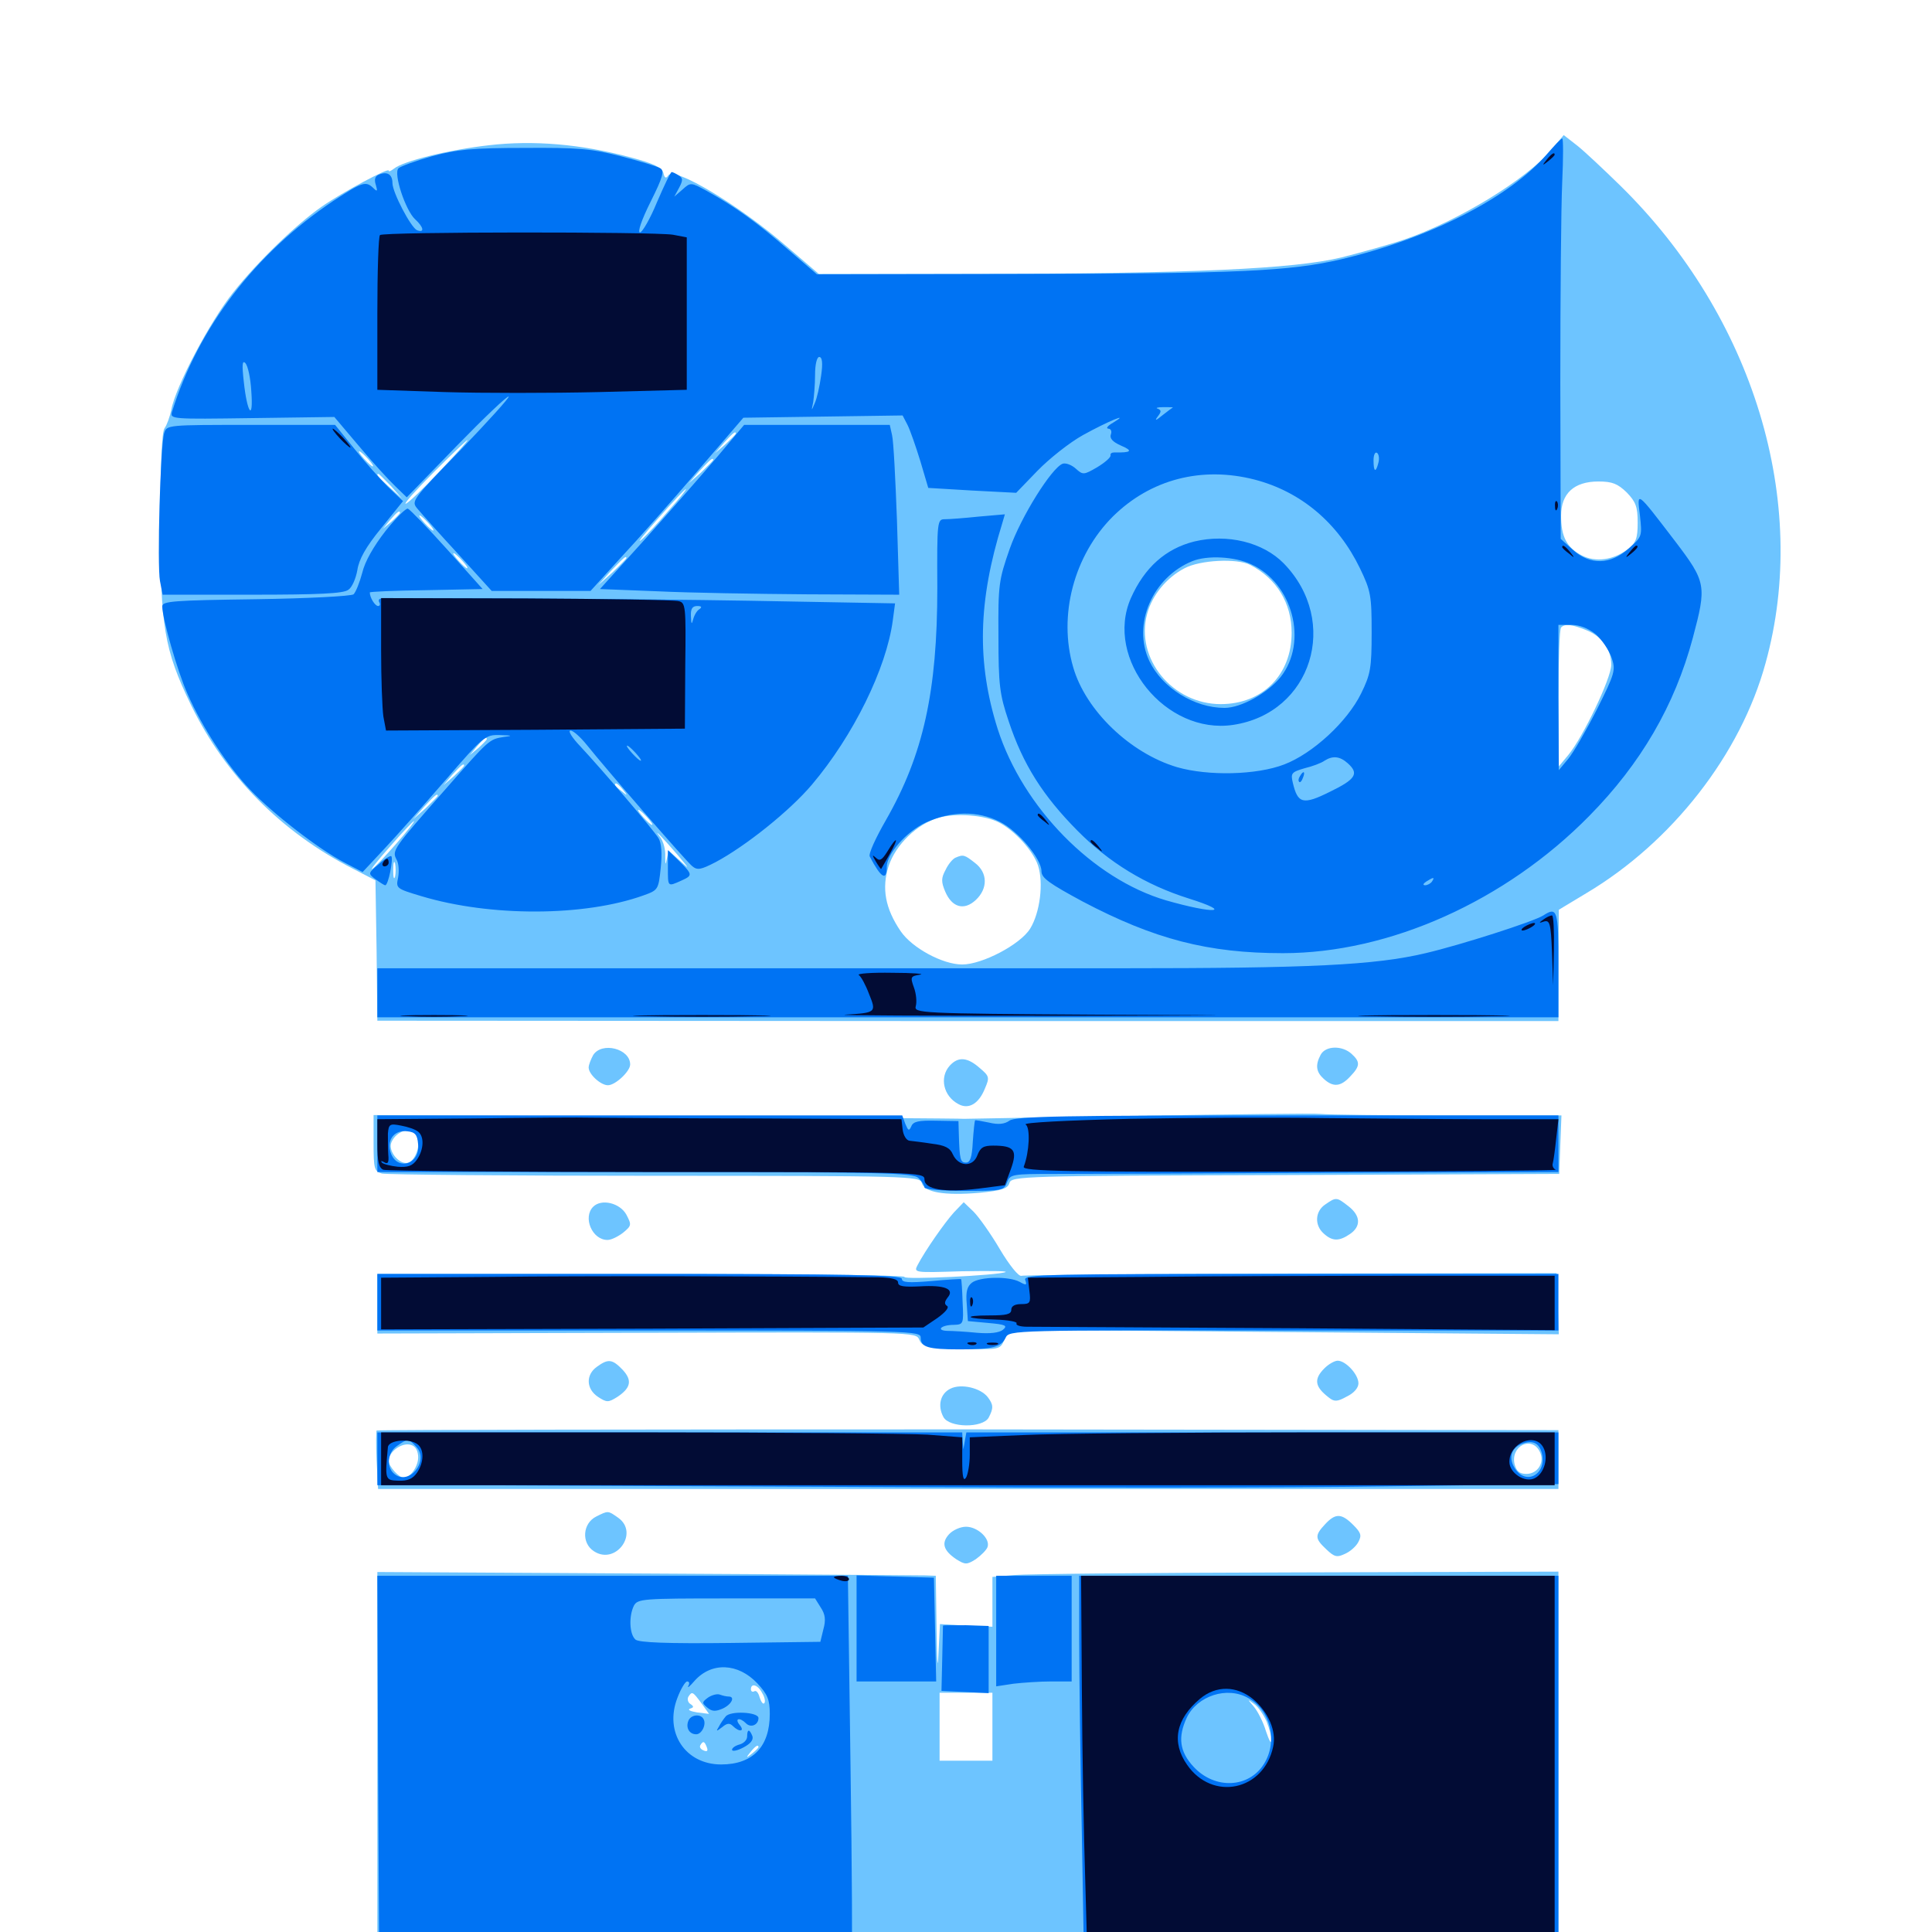<svg xmlns="http://www.w3.org/2000/svg" viewBox="0 -1000 1000 1000">
	<path fill="#6dc4ff" d="M802.93 -922.461C790.234 -907.227 754.688 -885.547 726.758 -875.977C719.922 -873.633 705.273 -869.531 694.531 -866.797C669.531 -860.742 616.797 -858.398 503.32 -858.203H423.828L407.617 -872.07C383.008 -893.555 348.828 -914.062 345.898 -909.18C344.727 -907.422 343.945 -907.812 343.359 -910.547C342.578 -913.281 338.281 -915.43 326.367 -918.555C300.781 -925.391 276.172 -927.539 252.93 -924.805C232.227 -922.461 208.594 -916.602 203.906 -912.695C202.344 -911.523 201.172 -910.938 201.172 -911.719C201.172 -913.281 177.344 -900.586 166.406 -892.969C153.516 -883.984 133.398 -864.648 120.703 -848.633C108.789 -833.789 90.82 -799.805 88.672 -787.891C87.891 -784.18 86.328 -779.883 85.156 -778.32C83.789 -776.562 83.008 -760.352 83.008 -729.492C83.008 -675.586 84.961 -663.867 98.828 -635.156C116.602 -598.633 145.508 -569.336 182.617 -550.391L194.336 -544.336L194.922 -508.008L195.312 -471.68L500.977 -471.484H806.641V-500.195L806.836 -529.102L821.094 -537.695C865.43 -564.062 900.977 -609.57 913.867 -656.836C936.914 -740.039 907.617 -836.133 838.867 -903.711C830.273 -912.109 820.117 -921.68 816.406 -924.609L809.375 -930.078ZM110.938 -780.664C113.867 -781.055 111.328 -781.445 105.469 -781.445C99.609 -781.445 97.07 -781.055 100.195 -780.664C103.125 -780.273 107.812 -780.273 110.938 -780.664ZM380.859 -775.586C380.859 -775.195 378.516 -772.852 375.586 -770.117L370.117 -765.43L374.805 -770.898C379.297 -775.781 380.859 -777.148 380.859 -775.586ZM227.344 -755.859C218.945 -746.875 211.133 -739.453 209.961 -739.258C208.984 -739.258 215.43 -746.484 224.609 -755.664C233.789 -764.844 241.602 -772.266 241.992 -772.266C242.578 -772.266 235.938 -764.844 227.344 -755.859ZM190.43 -762.5C192.383 -760.352 193.555 -758.594 192.969 -758.594C192.383 -758.594 190.43 -760.352 188.477 -762.5C186.523 -764.648 185.352 -766.406 185.938 -766.406C186.523 -766.406 188.477 -764.648 190.43 -762.5ZM369.141 -761.914C369.141 -761.523 366.211 -758.789 362.891 -755.469L356.445 -749.805L362.109 -756.25C367.578 -762.109 369.141 -763.477 369.141 -761.914ZM202.344 -748.438L208.008 -741.992L201.758 -747.656C195.703 -753.125 194.336 -754.688 195.898 -754.688C196.289 -754.688 199.023 -751.758 202.344 -748.438ZM841.992 -745.117C846.68 -740.234 847.656 -737.695 847.656 -729.492C847.656 -721.484 846.875 -719.141 842.578 -715.82C835.352 -710.156 825.977 -708.789 818.75 -712.5C810.938 -716.602 808.008 -722.266 808.008 -733.008C808.008 -744.531 814.648 -750.781 827.344 -750.781C834.57 -750.781 837.305 -749.609 841.992 -745.117ZM346.094 -735.742C340.82 -729.492 334.375 -722.656 331.836 -720.508C329.297 -718.359 333.398 -723.438 340.82 -731.836C348.047 -740.039 354.492 -746.875 355.078 -746.875C355.469 -746.875 351.562 -741.797 346.094 -735.742ZM207.031 -734.57C207.031 -734.18 205.078 -732.227 202.734 -730.078L198.242 -726.367L201.953 -730.859C205.469 -734.961 207.031 -736.133 207.031 -734.57ZM221.68 -729.297C223.633 -727.148 224.805 -725.391 224.219 -725.391C223.633 -725.391 221.68 -727.148 219.727 -729.297C217.773 -731.445 216.602 -733.203 217.188 -733.203C217.773 -733.203 219.727 -731.445 221.68 -729.297ZM239.258 -709.766C241.211 -707.617 242.383 -705.859 241.797 -705.859C241.211 -705.859 239.258 -707.617 237.305 -709.766C235.352 -711.914 234.18 -713.672 234.766 -713.672C235.352 -713.672 237.305 -711.914 239.258 -709.766ZM324.219 -711.133C324.219 -710.742 320.898 -707.422 316.992 -703.711L309.57 -697.07L316.211 -704.492C322.656 -711.133 324.219 -712.695 324.219 -711.133ZM647.07 -707.617C660.742 -700.586 668.555 -687.891 668.555 -672.461C668.555 -650.781 653.516 -635.547 631.836 -635.547C606.836 -635.547 587.5 -659.18 593.75 -682.227C596.289 -691.797 603.711 -700.977 613.086 -705.859C621.094 -710.156 640.234 -711.133 647.07 -707.617ZM255.273 -692.969C256.055 -693.555 254.883 -694.141 252.734 -693.945C250.586 -693.945 250 -693.359 251.562 -692.773C252.93 -692.188 254.688 -692.383 255.273 -692.969ZM821.094 -673.828C829.297 -670.508 833.984 -663.867 833.984 -655.859C833.984 -649.023 819.336 -618.359 811.719 -609.18L806.836 -603.32L806.641 -638.672C806.641 -658.008 807.227 -674.609 808.008 -675.195C809.961 -677.344 813.867 -676.758 821.094 -673.828ZM251.953 -617.383C251.953 -616.992 250 -615.039 247.656 -612.891L243.164 -609.18L246.875 -613.672C250.391 -617.773 251.953 -618.945 251.953 -617.383ZM240.234 -603.711C240.234 -603.32 237.891 -600.977 234.961 -598.242L229.492 -593.555L234.18 -599.023C238.672 -603.906 240.234 -605.273 240.234 -603.711ZM322.461 -591.211C325 -588.086 324.805 -587.891 321.875 -590.43C319.922 -591.797 318.359 -593.359 318.359 -593.75C318.359 -595.312 319.922 -594.336 322.461 -591.211ZM226.562 -588.086C226.562 -587.695 223.633 -584.961 220.312 -581.641L213.867 -575.977L219.531 -582.422C225 -588.281 226.562 -589.648 226.562 -588.086ZM334.961 -576.953C336.914 -574.805 338.086 -573.047 337.5 -573.047C336.914 -573.047 334.961 -574.805 333.008 -576.953C331.055 -579.102 329.883 -580.859 330.469 -580.859C331.055 -580.859 333.008 -579.102 334.961 -576.953ZM517.188 -574.219C525.391 -569.922 534.766 -559.57 537.305 -551.953C540.234 -542.969 538.281 -527.539 533.203 -519.336C528.125 -511.133 508.398 -500.781 498.047 -500.781C487.891 -500.781 472.07 -509.375 466.211 -517.969C458.203 -529.688 456.25 -540.234 459.961 -551.758C463.672 -562.891 474.805 -573.633 485.938 -576.758C494.922 -579.297 509.766 -578.125 517.188 -574.219ZM205.078 -563.281C199.414 -556.836 193.945 -550.977 192.578 -550.195C191.406 -549.414 195.508 -554.688 201.953 -561.914C208.203 -569.141 213.867 -575 214.258 -575C214.844 -575 210.742 -569.727 205.078 -563.281ZM350.781 -557.422C356.836 -550.195 357.227 -549.609 352.148 -554.297L346.094 -559.766L345.117 -555.273C344.531 -551.953 344.336 -552.344 344.336 -556.836C344.531 -560.156 343.359 -564.453 341.797 -566.602C337.5 -572.07 342.383 -567.188 350.781 -557.422ZM204.492 -546.289C203.906 -544.336 203.516 -545.898 203.516 -549.609C203.516 -553.32 203.906 -554.883 204.492 -553.125C204.883 -551.172 204.883 -548.047 204.492 -546.289ZM494.531 -556.055C493.164 -555.469 490.82 -552.734 489.453 -549.805C487.109 -545.508 487.109 -543.555 489.258 -538.477C492.773 -530.273 499.023 -528.516 505.078 -534.18C511.328 -540.039 511.328 -548.242 504.688 -553.32C499.219 -557.617 498.633 -557.812 494.531 -556.055ZM307.031 -453.906C305.859 -451.758 304.688 -448.828 304.688 -447.461C304.688 -443.945 310.938 -438.281 314.648 -438.281C318.555 -438.281 326.172 -445.508 326.172 -449.023C326.172 -457.227 311.523 -460.938 307.031 -453.906ZM683.594 -454.102C680.664 -448.633 681.25 -445.117 685.156 -441.602C690.039 -437.109 693.945 -437.5 698.828 -442.773C704.102 -448.242 704.102 -450.391 699.609 -454.492C694.727 -458.984 686.133 -458.789 683.594 -454.102ZM491.602 -448.438C486.133 -442.383 488.281 -432.617 496.094 -428.516C501.367 -425.586 506.641 -428.711 509.766 -436.523C512.305 -442.383 512.109 -442.969 507.031 -447.266C500.586 -452.93 495.898 -453.125 491.602 -448.438ZM588.867 -422.461C540.625 -421.68 500.195 -420.898 499.023 -420.898C498.047 -421.094 428.711 -421.484 345.312 -422.07L193.359 -422.852V-408.398C193.359 -394.922 193.75 -393.75 197.656 -392.578C200.195 -391.992 263.867 -391.406 339.062 -391.406C471.094 -391.406 476.172 -391.211 477.148 -387.695C478.32 -382.812 489.062 -381.055 507.031 -382.617C518.555 -383.789 521.68 -384.766 522.461 -387.695C523.633 -391.211 528.711 -391.406 665.43 -391.797L807.031 -392.383L807.617 -407.617L808.203 -422.656H749.414C716.992 -422.656 687.305 -423.047 683.594 -423.438C679.883 -423.828 637.305 -423.242 588.867 -422.461ZM216.016 -411.914C217.773 -407.422 215.234 -399.805 211.523 -398.242C207.031 -396.68 200.781 -403.906 202.539 -408.594C205.078 -415.039 214.062 -417.383 216.016 -411.914ZM685.938 -376.562C680.664 -373.047 680.273 -365.82 685.156 -361.523C689.648 -357.422 693.164 -357.422 698.828 -361.328C704.492 -365.234 704.297 -370.703 698.047 -375.586C691.797 -380.469 691.602 -380.469 685.938 -376.562ZM307.031 -375.391C301.562 -369.922 306.445 -358.203 314.453 -358.203C316.406 -358.203 319.922 -359.961 322.461 -361.914C326.953 -365.625 326.953 -366.016 324.219 -371.289C320.898 -377.344 311.328 -379.688 307.031 -375.391ZM493.75 -372.461C488.672 -366.797 478.906 -352.734 475 -345.312C472.852 -341.211 473.047 -341.211 497.656 -341.992C511.328 -342.188 521.484 -342.188 520.508 -341.602C516.992 -339.844 467.188 -337.5 468.164 -339.062C468.555 -340.039 407.422 -340.625 332.227 -340.625H195.312V-325.195V-309.766L334.57 -310.156C473.828 -310.547 474.023 -310.547 475.781 -306.641C477.344 -302.93 479.492 -302.539 497.656 -301.953C517.578 -301.367 517.578 -301.367 519.922 -306.641L522.266 -311.719L664.453 -310.547L806.836 -309.375L806.25 -325.195L805.664 -341.016L668.359 -340.82C592.969 -340.625 530.078 -340.039 528.711 -339.648C527.344 -339.062 522.461 -345.117 517.578 -353.32C512.891 -361.328 506.641 -370.117 503.906 -372.852L498.828 -377.734ZM308.984 -292.578C303.125 -288.477 303.32 -281.055 309.57 -276.953C314.062 -274.023 314.844 -274.023 319.531 -276.953C326.562 -281.641 327.344 -285.547 322.266 -291.016C316.992 -296.484 314.844 -296.875 308.984 -292.578ZM685.547 -291.797C679.883 -286.133 680.469 -282.227 687.891 -276.562C690.625 -274.414 692.188 -274.414 697.07 -277.148C700.781 -278.906 703.125 -281.641 703.125 -283.984C703.125 -288.672 696.484 -295.703 692.383 -295.703C690.82 -295.703 687.695 -293.945 685.547 -291.797ZM491.992 -281.25C486.719 -278.711 485.156 -272.461 488.281 -266.602C491.211 -260.938 508.594 -260.742 511.719 -266.211C514.258 -271.094 514.258 -272.852 511.328 -276.758C507.617 -281.641 497.461 -283.984 491.992 -281.25ZM194.922 -259.57C194.727 -259.18 194.531 -252.344 194.922 -244.141L195.703 -229.297H501.172H806.641V-244.531V-259.766L501.172 -260.156C333.203 -260.156 195.312 -259.961 194.922 -259.57ZM216.406 -246.68C216.992 -241.797 212.695 -235.156 208.984 -235.156C206.445 -235.156 201.172 -241.016 201.172 -243.945C201.172 -248.242 207.227 -252.93 211.719 -252.344C214.453 -251.953 216.016 -250.195 216.406 -246.68ZM796.875 -248.828C799.805 -243.359 796.094 -237.109 790.039 -237.109C786.523 -237.109 784.961 -238.477 783.984 -241.992C781.641 -251.367 792.578 -257.031 796.875 -248.828ZM308.594 -215.039C301.562 -211.523 300.781 -201.367 307.422 -197.07C318.75 -189.648 331.055 -206.641 319.922 -214.453C314.648 -218.164 314.844 -218.164 308.594 -215.039ZM685.938 -211.133C680.469 -205.273 680.469 -203.711 686.523 -198.047C690.625 -194.141 691.992 -193.75 696.094 -195.703C698.828 -196.875 701.953 -199.609 703.125 -201.953C704.883 -205.273 704.492 -206.641 700.391 -210.742C694.336 -216.797 691.211 -216.797 685.938 -211.133ZM491.211 -205.859C487.109 -201.367 488.281 -197.461 494.922 -192.969C499.609 -190.039 500.391 -190.039 505.078 -192.969C507.812 -194.922 510.547 -197.656 511.133 -199.219C512.695 -203.516 506.055 -209.766 500 -209.766C497.07 -209.766 493.164 -208.008 491.211 -205.859ZM195.312 -84.766V16.797H317.383H439.258L439.844 32.812L440.43 49.023L500.586 49.609L560.547 50V33.398V16.797H683.594H806.641V-84.961V-186.523L671.484 -186.133C597.07 -185.938 531.055 -185.352 525 -184.766L513.672 -183.789V-170.898V-158.008L500 -158.594L486.523 -159.375L485.742 -143.945C485.352 -134.57 484.961 -139.453 484.766 -156.641L484.375 -184.375L479.102 -184.57C475.977 -184.57 410.938 -185.156 334.57 -185.547L195.312 -186.328ZM394.531 -123.633C395.898 -121.484 396.289 -118.945 395.508 -118.359C394.922 -117.773 393.945 -119.141 393.164 -121.484C392.578 -123.828 391.406 -125.195 390.43 -124.609C389.453 -124.023 388.672 -124.609 388.672 -125.586C388.672 -129.102 392.383 -127.93 394.531 -123.633ZM363.086 -118.359L366.992 -112.891L360.742 -113.672C357.227 -114.258 355.664 -115.039 357.227 -115.625C359.18 -116.211 359.18 -116.797 357.422 -117.969C356.055 -118.75 355.664 -120.508 356.25 -121.68C358.203 -124.805 358.594 -124.414 363.086 -118.359ZM513.672 -106.25V-88.672H500H486.328V-106.25V-123.828H500H513.672ZM655.664 -108.789C657.031 -105.273 658.203 -100.977 658.008 -99.023C658.008 -97.07 656.836 -99.219 655.273 -103.906C653.906 -108.594 650.977 -114.258 649.023 -116.602C645.508 -120.703 645.508 -120.703 649.219 -117.969C651.367 -116.406 654.102 -112.305 655.664 -108.789ZM365.82 -95.703C366.602 -93.75 366.016 -93.164 364.258 -93.945C362.695 -94.531 361.914 -95.703 362.5 -96.68C363.867 -99.023 364.648 -98.828 365.82 -95.703ZM392.578 -95.703C392.578 -95.312 391.016 -93.75 389.258 -92.383C386.133 -89.844 385.938 -90.039 388.477 -93.164C391.016 -96.289 392.578 -97.266 392.578 -95.703ZM365.43 -89.062C366.992 -89.648 366.016 -90.43 363.477 -91.211C360.156 -91.992 359.375 -91.797 360.938 -90.234C361.914 -89.258 364.062 -88.672 365.43 -89.062Z"/>
	<path fill="#0073f3" d="M800.781 -920.312C781.445 -897.852 740.43 -876.758 694.336 -865.82C667.578 -859.57 641.211 -858.398 528.32 -858.203L422.852 -858.008L407.617 -871.094C391.992 -884.766 380.273 -893.164 365.82 -901.172C357.617 -905.664 357.422 -905.664 353.32 -901.953L349.023 -898.242L351.562 -902.93C353.516 -906.641 353.516 -907.812 351.367 -909.18C349.805 -910.156 348.242 -910.938 347.656 -910.938C347.07 -910.938 343.75 -903.906 340.039 -895.312C336.523 -886.719 332.422 -879.688 331.25 -879.688C329.883 -879.688 332.031 -886.133 336.719 -895.508C343.164 -908.398 343.945 -911.523 341.797 -912.891C340.234 -913.867 331.055 -916.602 321.289 -919.141C306.25 -923.047 299.023 -923.633 271.484 -923.438C244.727 -923.438 236.523 -922.656 223.633 -919.141C215.234 -916.797 207.227 -913.867 206.25 -912.891C203.516 -910.156 209.961 -891.016 214.844 -886.523C219.336 -882.422 219.922 -879.297 215.82 -880.859C212.695 -882.227 203.125 -900.391 203.125 -905.273C203.125 -909.57 200.586 -911.328 196.484 -909.766C194.141 -908.984 193.555 -907.227 194.531 -904.297C195.508 -900.977 195.312 -900.586 193.164 -902.734C189.258 -906.445 187.305 -905.664 172.656 -896.094C132.031 -868.945 102.539 -830.273 89.062 -786.914C87.891 -783.008 88.672 -783.008 130.469 -783.594L173.047 -784.18L185.938 -768.945C192.969 -760.547 201.562 -751.172 204.688 -748.242L210.547 -742.578L236.328 -769.141C250.586 -783.789 262.695 -795.312 263.281 -794.727C263.867 -794.336 252.539 -781.836 238.477 -767.188C212.891 -740.82 212.695 -740.625 216.211 -736.523C218.164 -734.18 227.539 -723.633 237.109 -713.281L254.492 -694.141H280.078H305.664L321.289 -711.328C330.078 -720.703 347.852 -740.82 360.938 -756.055L384.766 -783.789L425.977 -784.375L467.188 -784.961L469.727 -780.078C471.094 -777.344 474.023 -768.945 476.367 -761.328L480.469 -747.461L503.32 -746.094L525.977 -744.922L536.914 -756.25C542.969 -762.5 553.516 -770.898 560.547 -774.805C573.633 -782.031 585.547 -786.914 576.172 -781.25C573.438 -779.688 572.266 -778.32 573.633 -778.125C575 -778.125 575.586 -776.758 575 -775.195C574.219 -773.242 575.781 -771.289 580.273 -769.336C586.719 -766.602 585.547 -765.625 576.758 -765.82C575.391 -765.82 574.609 -765.234 574.805 -764.258C575 -763.281 571.875 -760.547 567.969 -758.203C560.938 -754.102 560.547 -754.102 556.836 -757.422C554.688 -759.375 551.562 -760.547 550 -759.961C544.336 -757.812 528.516 -732.617 522.656 -716.016C516.992 -699.805 516.602 -697.461 516.797 -670.703C516.797 -645.508 517.383 -640.625 522.07 -626.758C529.492 -604.297 539.844 -588.086 557.617 -570.117C574.023 -553.516 592.969 -541.992 615.234 -534.961C638.867 -527.539 628.711 -526.758 603.516 -533.984C565.625 -545.117 529.492 -582.031 516.406 -622.656C505.469 -657.227 506.25 -688.867 518.75 -729.102L520.117 -733.789L506.641 -732.617C499.219 -731.836 491.406 -731.25 489.062 -731.25C485.156 -731.25 484.961 -730.469 485.156 -695.703C485.156 -642.188 477.93 -609.375 458.594 -575.586C453.32 -566.406 449.414 -558.008 450.195 -556.641C456.055 -545.508 458.984 -543.75 458.984 -551.367C458.984 -558.008 469.141 -569.531 479.102 -574.219C492.383 -580.273 506.055 -580.469 517.578 -574.609C527.148 -569.727 539.062 -555.469 539.062 -549.023C539.062 -545.508 543.359 -542.578 560.352 -533.398C597.461 -513.867 625.195 -506.641 664.062 -506.641C719.141 -506.641 779.297 -533.594 822.656 -577.734C849.219 -604.688 866.797 -634.766 876.172 -669.727C883.398 -696.875 883.203 -698.633 866.992 -719.922C846.68 -746.484 847.266 -745.898 848.828 -733.203C850 -722.461 850 -722.266 842.969 -716.016C833.398 -707.617 823.047 -707.422 814.062 -715.43L807.812 -721.094L807.617 -801.758C807.617 -846.289 808.008 -892.969 808.594 -905.664C809.18 -918.164 809.18 -928.516 808.594 -928.32C808.008 -928.32 804.492 -924.609 800.781 -920.312ZM425 -805.469C424.219 -800 422.852 -793.75 421.68 -791.211C419.922 -787.109 419.922 -787.109 420.898 -791.797C421.289 -794.531 421.875 -800.781 421.875 -806.055C421.875 -811.523 422.852 -815.234 424.023 -815.234C425.586 -815.234 425.977 -812.109 425 -805.469ZM130.078 -797.461C131.25 -781.641 127.93 -785.938 126.172 -802.539C125.195 -811.133 125.391 -813.672 126.953 -812.109C128.32 -810.742 129.688 -804.297 130.078 -797.461ZM607.031 -789.062C606.641 -788.867 604.297 -787.109 601.562 -784.961C598.242 -782.227 597.461 -782.031 599.219 -784.375C601.172 -786.914 601.172 -787.695 599.219 -788.477C597.852 -788.867 599.219 -789.258 602.148 -789.258C605.078 -789.258 607.422 -789.258 607.031 -789.062ZM594.336 -786.523C595.508 -787.109 594.531 -787.5 591.797 -787.5C589.062 -787.5 588.086 -787.109 589.453 -786.523C590.625 -786.133 592.969 -786.133 594.336 -786.523ZM713.477 -760.547C712.109 -755.078 710.938 -755.664 710.938 -761.719C710.938 -764.453 711.719 -766.211 712.695 -765.625C713.672 -765.039 714.062 -762.695 713.477 -760.547ZM649.414 -751.758C673.438 -745.508 692.578 -729.297 703.906 -705.859C709.57 -694.141 709.961 -691.602 709.961 -672.656C709.961 -654.102 709.375 -650.977 704.492 -641.016C697.266 -626.367 679.492 -609.961 664.648 -604.297C650.391 -598.828 625.391 -598.242 609.18 -602.93C584.961 -610.156 561.914 -632.227 555.469 -654.688C547.656 -681.445 555.859 -712.5 575.977 -732.617C595.508 -751.953 622.07 -758.789 649.414 -751.758ZM825.977 -671.68C829.102 -668.945 832.812 -663.477 834.18 -659.57C836.328 -653.125 835.938 -651.562 826.562 -632.812C821.094 -622.07 814.453 -610.547 811.719 -607.227L806.836 -601.367L806.641 -639.062V-676.562H813.281C817.578 -676.562 822.07 -674.805 825.977 -671.68ZM697.656 -604.883C703.516 -599.609 701.758 -596.68 688.477 -590.234C674.414 -583.203 671.68 -583.984 669.141 -594.922C667.969 -599.805 668.555 -600.391 675.195 -602.344C679.297 -603.32 683.984 -605.078 685.547 -606.25C689.844 -608.984 693.555 -608.594 697.656 -604.883ZM741.211 -543.75C740.625 -542.773 738.867 -541.797 737.695 -541.797C736.328 -541.797 736.523 -542.578 738.281 -543.75C741.992 -546.094 742.773 -546.094 741.211 -543.75ZM618.164 -719.727C603.32 -716.016 592.383 -706.25 585.352 -690.43C571.484 -658.984 603.32 -619.531 638.281 -624.805C678.906 -630.859 693.75 -678.32 664.453 -708.398C653.711 -719.336 635.352 -723.828 618.164 -719.727ZM647.461 -708.008C669.141 -698.242 677.148 -667.773 662.891 -649.609C656.055 -641.211 642.383 -633.594 633.789 -633.594C618.164 -633.594 601.562 -643.945 594.922 -657.812C585.938 -676.758 596.484 -701.172 617.188 -709.57C625 -712.695 639.062 -711.914 647.461 -708.008ZM672.852 -598.242C672.07 -597.07 671.875 -595.898 672.461 -595.312C672.852 -594.727 673.828 -595.703 674.414 -597.461C675.781 -600.781 674.609 -601.367 672.852 -598.242ZM84.961 -775.781C83.008 -769.336 81.25 -707.422 82.812 -699.219L84.18 -692.188H130.664C164.648 -692.188 177.93 -692.773 180.273 -694.727C182.227 -695.898 184.18 -700.586 184.961 -704.883C185.742 -710.352 189.258 -716.797 197.266 -726.562L208.594 -740.625L200.781 -748.047C196.484 -752.344 188.672 -761.133 183.203 -767.969L173.438 -780.078H129.883C86.523 -780.078 86.328 -780.078 84.961 -775.781ZM371.68 -764.062C364.062 -755.078 347.266 -735.938 334.375 -721.484L310.547 -695.117L340.43 -693.945C356.641 -693.164 391.602 -692.578 417.773 -692.383L465.43 -692.188L464.258 -730.859C463.477 -751.953 462.5 -771.68 461.719 -774.805L460.547 -780.078H422.852H385.156ZM199.414 -725C193.359 -717.188 188.867 -709.375 187.5 -703.516C186.133 -698.438 184.18 -693.555 183.008 -692.383C181.641 -691.406 159.18 -690.234 132.422 -689.844C89.844 -689.258 83.984 -688.867 83.984 -686.133C83.984 -680.078 91.797 -652.539 97.07 -640.82C104.492 -623.828 117.578 -603.711 129.492 -591.211C141.406 -578.711 164.844 -560.547 178.32 -553.516L187.695 -548.633L198.828 -560.547C204.883 -566.992 219.141 -583.008 230.469 -596.094C250.391 -619.141 251.172 -619.727 258.789 -619.531C265.234 -619.336 265.625 -619.141 260.742 -618.555C253.125 -617.383 252.93 -616.992 230.664 -591.602C203.516 -560.742 202.734 -559.766 205.273 -555.078C206.445 -553.125 206.641 -548.828 206.055 -545.703C204.883 -540.234 205.078 -540.039 218.164 -536.133C253.906 -525.391 302.539 -525.586 333.008 -536.523C340.625 -539.258 340.82 -539.453 341.992 -550.781C342.773 -558.398 342.383 -563.672 340.82 -566.211C337.891 -570.898 311.523 -601.758 300.391 -613.672C296.094 -618.164 293.75 -621.875 295.312 -621.875C296.68 -621.875 300.391 -618.555 303.711 -614.453C313.867 -601.758 354.883 -554.492 358.203 -551.758C360.938 -549.414 362.695 -549.805 370.312 -553.711C385.742 -561.914 408.789 -580.273 420.312 -593.945C441.602 -619.141 458.789 -653.906 462.109 -678.906L463.281 -687.695L387.5 -689.062C329.102 -690.039 231.445 -690.625 197.656 -690.234C196.289 -690.234 195.703 -689.453 196.289 -688.281C196.875 -687.305 196.68 -686.328 195.703 -686.328C194.141 -686.328 191.406 -690.625 191.406 -693.359C191.406 -693.75 204.492 -694.336 220.703 -694.531L249.805 -695.117L231.445 -715.625C221.289 -726.953 212.109 -736.328 211.133 -736.719C210.156 -737.109 204.883 -731.836 199.414 -725ZM362.109 -684.766C360.742 -683.984 359.375 -681.641 358.789 -679.492C358.008 -676.562 357.812 -676.758 357.617 -681.055C357.422 -684.961 358.398 -686.328 360.938 -686.328C363.086 -686.328 363.477 -685.742 362.109 -684.766ZM329.102 -610.156C331.055 -608.008 332.227 -606.25 331.641 -606.25C331.055 -606.25 329.102 -608.008 327.148 -610.156C325.195 -612.305 324.023 -614.062 324.609 -614.062C325.195 -614.062 327.148 -612.305 329.102 -610.156ZM345.703 -550.977C345.703 -540.82 345.508 -541.016 352.539 -544.141C358.594 -546.875 358.594 -547.266 351.562 -554.297L345.703 -559.961ZM196.094 -552.734C190.43 -548.047 190.43 -547.852 194.336 -544.922C196.484 -543.359 198.828 -541.797 199.414 -541.797C200.977 -541.797 203.711 -555.469 202.539 -556.836C201.953 -557.227 199.023 -555.469 196.094 -552.734ZM798.828 -526.172C793.945 -523.047 756.25 -510.938 737.891 -506.641C711.523 -500.391 677.93 -498.828 580.078 -498.828H342.383H195.312V-486.133V-473.438H500.977H806.641V-500.781C806.641 -528.906 806.055 -530.859 798.828 -526.172ZM195.312 -408.008V-393.359H333.789C457.227 -393.359 472.656 -392.969 475.391 -390.234C477.148 -388.672 478.516 -386.328 478.516 -385.352C478.516 -384.375 487.695 -383.594 499.023 -383.594C518.555 -383.594 519.727 -383.789 521.289 -388.086C522.852 -392.188 523.828 -392.383 546.094 -392.383C558.984 -392.383 622.656 -392.578 688.086 -392.969L806.641 -393.359V-408.008V-422.656H666.406C551.367 -422.656 525.391 -422.266 522.461 -419.922C519.922 -418.164 516.797 -417.773 511.914 -418.945C508.203 -419.727 504.883 -420.312 504.688 -420.117C504.492 -419.922 503.906 -414.844 503.516 -408.984C503.125 -400.977 502.148 -398.242 500 -398.242C497.07 -398.242 496.68 -399.805 496.289 -412.891L496.094 -419.727L484.57 -419.922C475.391 -420.117 472.656 -419.531 471.68 -416.992C470.508 -414.453 470.117 -414.648 468.555 -418.359L466.992 -422.656H331.055H195.312ZM216.406 -407.812C217.578 -396.875 204.688 -393.555 201.953 -404.297C200.391 -410.547 204.492 -415.234 210.742 -414.453C214.844 -414.062 216.016 -412.695 216.406 -407.812ZM195.312 -325.977V-311.328H335.938C472.656 -311.328 476.562 -311.133 476.562 -307.617C476.562 -302.734 480.273 -301.562 496.68 -301.562C514.062 -301.562 518.164 -302.734 520.508 -307.617C522.461 -311.523 524.219 -311.523 664.648 -311.328H806.641V-325.977V-340.625H667.969C541.211 -340.625 529.492 -340.43 530.664 -337.5C531.641 -334.766 531.25 -334.57 527.734 -336.523C522.266 -339.453 507.422 -339.258 503.125 -336.133C500.586 -334.18 499.805 -331.445 500.391 -325L500.977 -316.211L511.523 -315.234C520.508 -314.453 521.68 -313.867 519.141 -311.719C517.188 -310.156 512.5 -309.57 505.664 -310.156C499.805 -310.742 492.969 -311.133 490.43 -311.133C484.18 -311.328 487.109 -314.258 493.75 -314.258C498.633 -314.453 498.828 -314.648 498.242 -325.977C498.047 -332.422 497.656 -337.891 497.461 -337.891C497.266 -338.086 490.234 -337.695 482.031 -336.914C470.312 -335.938 466.797 -336.133 466.797 -338.086C466.797 -340.039 439.844 -340.625 331.055 -340.625H195.312ZM195.312 -244.922V-231.25H248.633C277.734 -231.055 375.195 -230.664 464.844 -230.273C554.492 -229.883 668.164 -229.883 717.383 -230.664L806.641 -231.836V-245.312V-258.594H653.516H500.195L499.414 -254.297L498.633 -249.805L498.242 -254.297L498.047 -258.594H346.68H195.312ZM215.625 -250.977C222.266 -243.555 211.523 -230.859 204.102 -237.109C199.805 -240.625 200.586 -248.242 205.469 -251.562C210.938 -255.469 211.523 -255.469 215.625 -250.977ZM798.047 -247.852C800.781 -237.109 790.039 -230.859 784.18 -239.844C780.664 -245.117 782.031 -250.586 787.891 -252.734C793.359 -254.688 796.68 -253.125 798.047 -247.852ZM195.703 -84.57L196.289 15.039H318.164C385.156 14.844 440.43 14.453 440.82 14.062C441.211 13.672 441.016 -31.25 440.234 -85.547L438.867 -184.375H316.992H195.312ZM424.805 -167.969C427.148 -164.453 427.539 -161.523 426.172 -156.641L424.609 -150.195L378.125 -149.609C345.312 -149.219 330.664 -149.805 328.906 -151.367C325.781 -154.102 325.391 -163.477 328.125 -168.945C330.078 -172.461 332.812 -172.656 375.977 -172.656H421.875ZM391.992 -128.711C397.266 -123.047 398.438 -120.312 398.438 -112.891C398.438 -95.898 389.648 -86.719 373.242 -86.719C354.688 -86.719 343.75 -103.32 350.586 -121.094C352.344 -125.781 354.688 -129.688 355.664 -129.688C356.836 -129.688 357.031 -128.516 356.25 -127.344C355.664 -125.977 357.031 -127.148 359.57 -130.078C368.359 -139.844 382.031 -139.258 391.992 -128.711ZM366.406 -121.289C363.281 -118.945 363.281 -118.555 366.016 -116.211C368.555 -114.062 370.312 -114.062 374.023 -115.625C378.711 -117.773 380.664 -121.875 377.148 -121.875C376.172 -121.875 374.219 -122.266 372.656 -122.852C371.289 -123.438 368.359 -122.656 366.406 -121.289ZM375.586 -111.523C374.414 -110.156 372.852 -107.812 372.07 -106.25C370.508 -103.711 370.703 -103.711 373.828 -106.055C376.367 -108.203 377.734 -108.203 379.297 -106.641C382.617 -103.32 385.742 -103.711 382.812 -107.227C380.078 -110.547 382.812 -111.328 386.133 -108.008C388.672 -105.469 392.578 -107.227 392.578 -110.742C392.578 -113.867 377.93 -114.648 375.586 -111.523ZM356.25 -109.18C354.883 -105.664 356.836 -102.344 360.352 -102.344C363.281 -102.344 365.82 -107.617 364.062 -110.352C362.5 -113.086 357.422 -112.5 356.25 -109.18ZM386.719 -101.172C386.719 -99.414 384.961 -97.656 382.812 -97.07C380.664 -96.484 378.906 -95.312 378.906 -94.336C378.906 -93.359 381.445 -93.75 384.766 -95.508C388.477 -97.461 390.039 -99.414 389.453 -101.367C387.891 -105.273 386.719 -105.078 386.719 -101.172ZM443.359 -157.031V-129.688H463.867H484.57L483.984 -156.641L483.398 -183.398L463.477 -183.984L443.359 -184.57ZM515.625 -155.859V-127.148L524.609 -128.516C529.688 -129.102 538.477 -129.688 544.141 -129.688H554.688V-157.031V-184.375H535.156H515.625ZM558.594 -151.562C558.594 -133.398 559.18 -88.086 559.961 -50.977L561.133 16.797H683.984H806.641V-83.789V-184.375H682.617H558.594ZM646.094 -121.094C657.617 -114.844 661.523 -98.828 654.297 -87.109C646.484 -74.414 628.711 -73.633 617.773 -85.547C610.547 -93.359 609.57 -100.781 614.258 -110.938C619.727 -122.266 635.156 -127.344 646.094 -121.094ZM488.086 -158.594C488.086 -158.203 487.891 -150.586 487.695 -141.406L487.305 -124.805L499.609 -124.219L511.719 -123.633V-141.016V-158.398L500 -158.789C493.555 -158.789 488.281 -158.789 488.086 -158.594Z"/>
	<path fill="#020c35" d="M800.586 -917.383C798.047 -914.258 798.242 -914.062 801.367 -916.602C803.125 -917.969 804.688 -919.531 804.688 -919.922C804.688 -921.484 803.125 -920.508 800.586 -917.383ZM196.68 -878.32C195.898 -877.734 195.312 -859.375 195.312 -837.695V-798.242L230.078 -797.07C249.023 -796.484 285.156 -796.484 310.156 -797.07L355.469 -798.242V-837.695V-877.148L348.242 -878.516C338.281 -880.078 198.242 -880.078 196.68 -878.32ZM175.781 -773.242C178.32 -770.508 180.859 -768.359 181.25 -768.359C181.836 -768.359 180.273 -770.508 177.734 -773.242C175.195 -775.977 172.656 -778.125 172.266 -778.125C171.68 -778.125 173.242 -775.977 175.781 -773.242ZM804.883 -737.891C804.883 -735.742 805.469 -735.156 806.055 -736.719C806.641 -738.086 806.445 -739.844 805.859 -740.43C805.273 -741.211 804.688 -740.039 804.883 -737.891ZM808.594 -716.797C808.594 -716.406 810.156 -714.844 812.109 -713.477C815.039 -710.938 815.234 -711.133 812.695 -714.258C810.156 -717.383 808.594 -718.359 808.594 -716.797ZM843.555 -714.258C841.016 -711.133 841.211 -710.938 844.336 -713.477C847.461 -716.016 848.438 -717.578 846.875 -717.578C846.484 -717.578 844.922 -716.016 843.555 -714.258ZM197.266 -663.477C197.266 -648.633 197.852 -633.203 198.438 -629.102L199.805 -621.875L277.148 -622.266L354.492 -622.852L354.688 -655.469C355.078 -686.328 354.883 -688.086 351.172 -688.867C349.023 -689.453 313.477 -690.039 272.266 -690.234L197.266 -690.43ZM537.109 -578.125C537.109 -577.734 538.672 -576.172 540.625 -574.805C543.555 -572.266 543.75 -572.461 541.211 -575.586C538.672 -578.711 537.109 -579.688 537.109 -578.125ZM459.375 -559.375C456.445 -554.688 455.273 -554.102 453.32 -556.055C451.367 -557.812 451.367 -557.422 453.32 -554.102C454.688 -551.758 456.055 -550 456.055 -550.195C456.25 -550.391 458.203 -553.906 460.547 -558.008C465.43 -566.602 464.453 -567.773 459.375 -559.375ZM564.453 -564.453C564.453 -564.062 566.016 -562.5 567.969 -561.133C570.898 -558.594 571.094 -558.789 568.555 -561.914C566.016 -565.039 564.453 -566.016 564.453 -564.453ZM198.242 -553.516C197.656 -552.539 198.047 -551.562 199.023 -551.562C200.195 -551.562 201.172 -552.539 201.172 -553.516C201.172 -554.688 200.781 -555.469 200.391 -555.469C199.805 -555.469 198.828 -554.688 198.242 -553.516ZM798.828 -524.023C796.289 -522.266 796.484 -522.07 799.219 -523.047C802.148 -523.828 802.734 -522.07 803.32 -507.031L803.906 -490.039L804.297 -508.203C804.492 -517.969 804.102 -526.172 803.32 -526.172C802.344 -526.172 800.391 -525.195 798.828 -524.023ZM789.062 -520.312C787.5 -519.336 787.109 -518.359 788.086 -518.359C789.258 -518.359 791.406 -519.336 792.969 -520.312C794.531 -521.289 795.117 -522.266 793.945 -522.266C792.969 -522.266 790.625 -521.289 789.062 -520.312ZM444.531 -495.312C445.703 -494.531 448.047 -490.234 449.805 -485.547C453.711 -475.977 453.516 -475.781 437.5 -474.805C431.641 -474.414 479.883 -474.219 544.922 -474.219C651.953 -474.414 654.102 -474.414 567.969 -474.805C474.805 -475.391 473.047 -475.586 474.023 -479.297C474.609 -481.445 474.219 -485.742 473.047 -488.867C471.094 -494.336 471.289 -494.727 476.172 -495.508C479.102 -495.898 472.656 -496.484 461.914 -496.484C451.172 -496.68 443.359 -496.094 444.531 -495.312ZM210.547 -474.023C202.734 -474.219 208.984 -474.609 224.609 -474.609C240.234 -474.609 246.484 -474.219 238.867 -474.023C231.055 -473.633 218.164 -473.633 210.547 -474.023ZM334.375 -474.023C318.555 -474.219 331.641 -474.609 363.281 -474.609C394.922 -474.609 408.008 -474.219 391.992 -474.023C376.172 -473.633 350.391 -473.633 334.375 -474.023ZM710.547 -474.023C692.969 -474.219 707.227 -474.609 742.188 -474.609C777.148 -474.609 791.406 -474.219 774.023 -474.023C756.445 -473.633 727.93 -473.633 710.547 -474.023ZM245.703 -421.094L195.312 -420.703V-408.203C195.312 -398.633 196.094 -395.508 198.438 -394.531C200.195 -393.945 263.867 -393.359 340.039 -393.359C476.172 -393.359 478.516 -393.359 478.516 -389.453C478.516 -384.375 488.672 -382.617 506.445 -384.766L520.117 -386.523L523.242 -394.922C526.758 -404.688 525 -407.031 514.062 -407.031C508.984 -407.031 507.422 -406.055 505.859 -401.953C503.516 -395.703 496.094 -396.094 493.164 -402.539C491.797 -405.859 489.062 -407.227 482.422 -408.008C477.539 -408.789 472.266 -409.375 470.703 -409.57C469.141 -409.766 467.578 -412.305 467.188 -415.43L466.602 -420.703L391.992 -421.094C350.977 -421.094 312.5 -421.484 306.641 -421.484C300.781 -421.68 273.242 -421.484 245.703 -421.094ZM216.406 -414.258C219.727 -411.719 219.336 -404.883 215.82 -399.805C213.477 -396.484 211.133 -395.703 205.859 -396.094C202.148 -396.484 198.438 -397.461 197.656 -398.242C196.875 -399.219 197.461 -399.219 198.828 -398.438C200.781 -397.266 201.367 -398.242 200.977 -402.344C200.781 -405.469 200.781 -410.352 200.781 -413.281C201.172 -418.164 201.758 -418.555 207.617 -417.383C210.938 -416.797 215.039 -415.43 216.406 -414.258ZM584.961 -420.898C551.758 -420.117 529.492 -418.945 530.859 -417.969C533.398 -416.406 532.812 -403.711 529.883 -396.094C529.102 -393.75 550.977 -393.359 668.164 -393.555C744.922 -393.555 806.641 -394.141 805.273 -394.531C803.906 -395.117 803.32 -396.68 803.711 -397.852C804.102 -399.219 804.883 -404.883 805.469 -410.547L806.641 -420.703H767.969C746.484 -420.703 709.375 -421.094 685.352 -421.289C661.328 -421.68 616.211 -421.484 584.961 -420.898ZM254.492 -339.062L197.266 -338.672V-325.195V-311.914L337.5 -312.305L477.93 -312.891L485.156 -317.773C489.258 -320.703 491.406 -323.242 490.234 -324.023C488.672 -325 488.867 -326.172 490.43 -328.32C494.336 -332.812 489.062 -334.961 476.172 -334.18C467.773 -333.789 464.844 -334.18 464.844 -336.133C464.844 -337.891 461.719 -338.672 454.688 -338.867C402.344 -339.453 300.781 -339.648 254.492 -339.062ZM592.773 -339.062L532.031 -338.672L532.812 -331.836C533.594 -325.586 533.203 -325 528.516 -325C525.391 -325 523.438 -324.023 523.438 -322.07C523.438 -319.727 520.898 -319.141 512.305 -319.141C497.656 -319.141 499.805 -317.383 515.234 -316.992C521.875 -316.797 526.758 -315.82 526.172 -315.039C525.586 -314.062 528.125 -313.281 531.641 -313.281C535.156 -313.281 598.047 -312.891 671.484 -312.5L804.688 -311.523V-325.586V-339.648H729.102C687.305 -339.648 625.977 -339.453 592.773 -339.062ZM502.148 -325.781C502.148 -323.633 502.734 -323.047 503.32 -324.609C503.906 -325.977 503.711 -327.734 503.125 -328.32C502.539 -329.102 501.953 -327.93 502.148 -325.781ZM501.562 -304.102C500 -304.688 500.586 -305.273 502.734 -305.273C504.883 -305.469 506.055 -304.883 505.273 -304.297C504.688 -303.711 502.93 -303.516 501.562 -304.102ZM511.328 -304.102C509.961 -304.688 510.938 -305.078 513.672 -305.078C516.406 -305.078 517.383 -304.688 516.211 -304.102C514.844 -303.711 512.5 -303.711 511.328 -304.102ZM197.266 -244.922V-231.25H500.977H804.688V-244.922V-258.594H681.25C613.281 -258.594 545.117 -258.008 529.883 -257.227L501.953 -256.055V-247.07C501.953 -242.188 500.977 -236.719 500 -235.156C498.633 -233.008 498.047 -235.742 498.047 -244.141V-256.055L480.078 -257.422C470.312 -258.008 402.734 -258.594 329.688 -258.594H197.266ZM216.211 -252.344C219.727 -249.609 219.336 -242.773 215.82 -237.695C213.672 -234.57 210.938 -233.398 206.25 -233.594C199.219 -233.789 199.219 -234.18 200.781 -250.977C201.172 -254.688 212.305 -255.664 216.211 -252.344ZM798.828 -250.781C801.562 -245.703 799.414 -237.5 794.531 -234.961C789.453 -232.227 781.25 -237.5 781.25 -243.359C781.25 -253.125 794.531 -258.789 798.828 -250.781ZM431.641 -183.594C431.641 -183.984 433.398 -184.375 435.547 -184.375C437.695 -184.375 439.453 -183.594 439.453 -182.617C439.453 -181.641 437.695 -181.25 435.547 -181.836C433.398 -182.422 431.641 -183.203 431.641 -183.594ZM559.961 -126.367C560.156 -94.336 560.938 -49.414 561.719 -26.758L562.891 14.844H683.789H804.688V-84.766V-184.375H682.227H559.57ZM648.633 -120.508C656.641 -113.672 660.742 -103.906 658.984 -95.898C654.102 -73.047 627.539 -67.578 614.453 -86.523C606.25 -98.242 608.594 -110.156 621.094 -120.703C629.492 -127.734 640.039 -127.539 648.633 -120.508ZM219.336 14.258C206.641 14.062 216.992 13.672 242.188 13.672C267.383 13.672 277.734 14.062 265.234 14.258C252.539 14.648 231.836 14.648 219.336 14.258ZM368.75 14.258C355.469 14.062 366.211 13.672 392.578 13.672C418.945 13.672 429.688 14.062 416.602 14.258C403.32 14.648 381.836 14.648 368.75 14.258Z"/>
</svg>